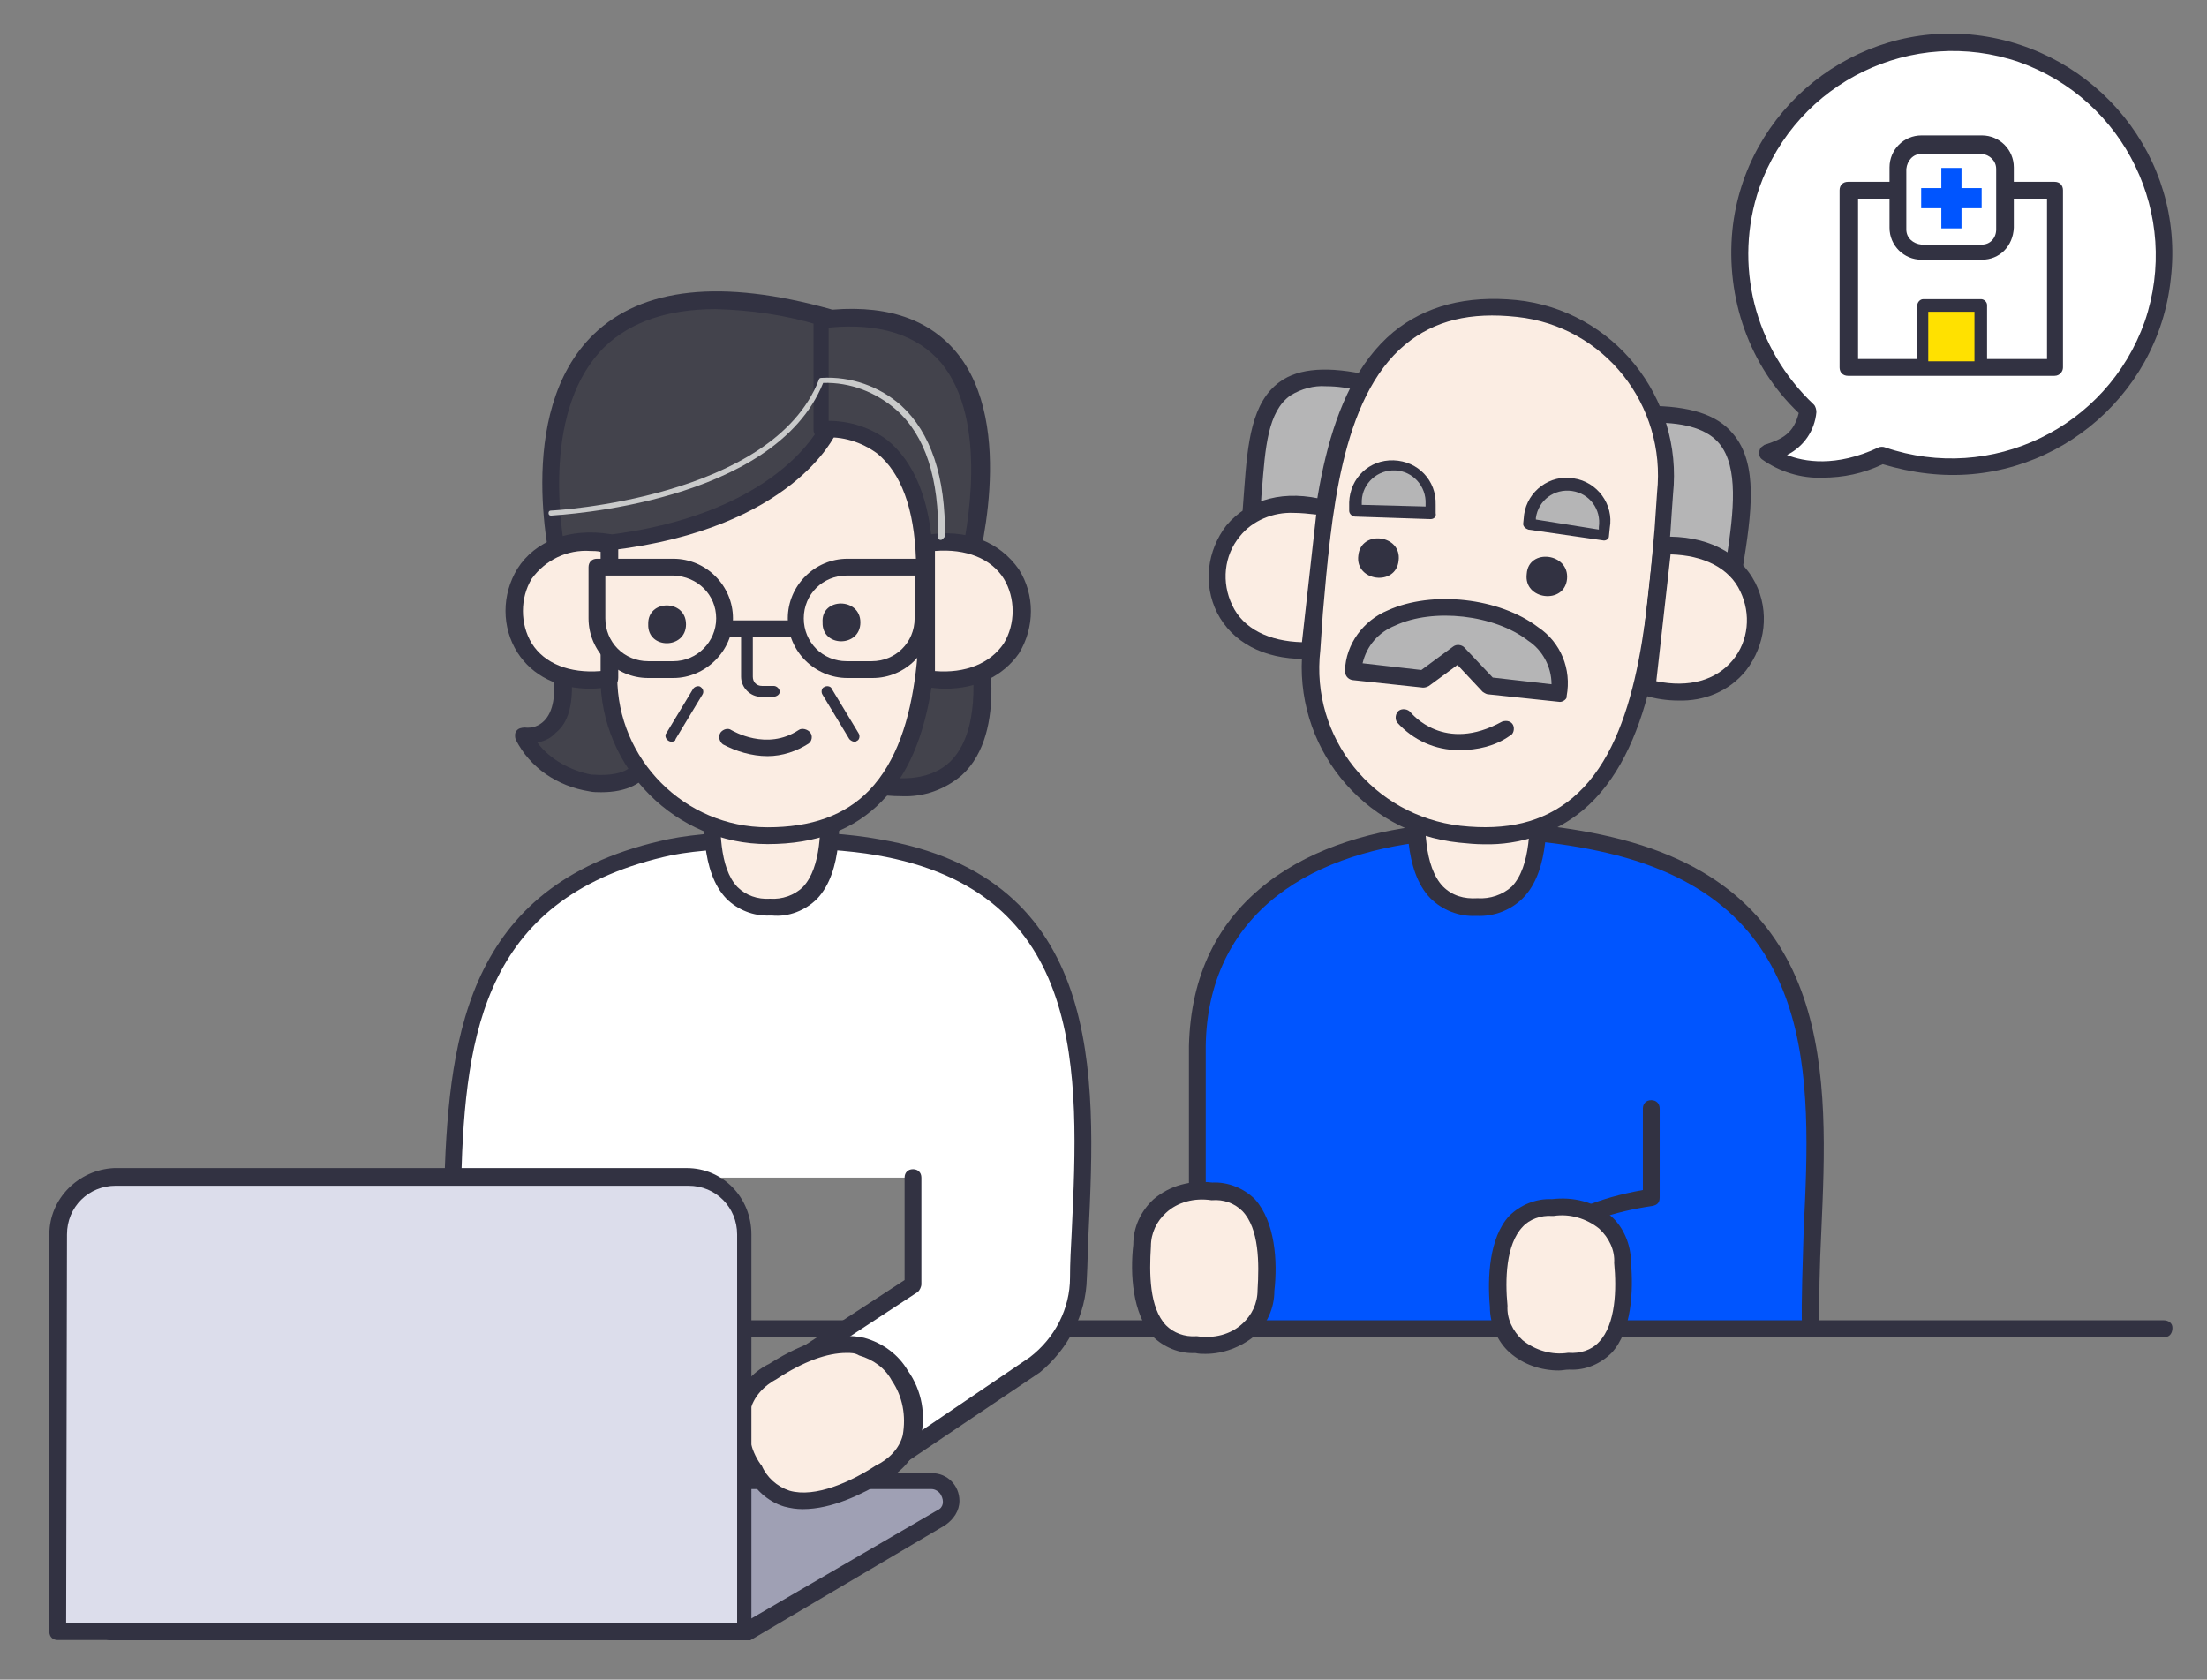 <?xml version="1.0" encoding="utf-8"?>
<!-- Generator: Adobe Illustrator 25.2.1, SVG Export Plug-In . SVG Version: 6.00 Build 0)  -->
<svg version="1.1" id="Layer_1" xmlns="http://www.w3.org/2000/svg" xmlns:xlink="http://www.w3.org/1999/xlink" x="0px" y="0px"
	 viewBox="0 0 262.8 200" style="enable-background:new 0 0 262.8 200;" xml:space="preserve">
<rect x="0" y="0" width="262.8" height="200" fill="#808080" stroke="none"/>
<style type="text/css">
	.st0{fill:#0055FF;}
	.st1{fill:#323242;}
	.st2{fill:#FBEDE3;}
	.st3{fill:#B5B5B6;}
	.st4{fill:#9FA0B4;}
	.st5{fill:none;}
	.st6{fill:#FFFFFF;stroke:#323242;stroke-width:1.645;stroke-linecap:round;stroke-linejoin:round;}
	.st7{fill:#FFFFFF;}
	.st8{fill:#DCDDEB;}
	.st9{fill:#FFE100;}
	.st10{fill:#43434C;}
	.st11{fill:#C9CACA;}
</style>
<g id="그룹_1193" transform="translate(-821.891 -1097.308)">
	<g id="그룹_1122" transform="translate(1055.064 1476.068)">
		<path id="패스_993" class="st0" d="M-17.6-220.6c-0.7-20,7.9-50.2-23.9-57.6c-18.6-4.3-48.3-2-49.1,23.9v33.6"/>
		<path id="패스_994" class="st1" d="M-17.6-219.6c-0.6,0-1-0.4-1-1c-0.1-3.6,0.1-7.6,0.2-11.7c0.9-18.2,1.8-39-23.4-44.9
			c-11.6-2.7-28.9-3-39.3,5.1c-5.4,4.2-8.4,10.3-8.5,17.9v33.6c0,0.6-0.4,1-1,1s-1-0.4-1-1v-33.6c0.2-8.4,3.4-14.9,9.4-19.5
			c11.1-8.5,29-8.2,40.9-5.4c26.9,6.3,25.8,28.9,25,47c-0.2,4.1-0.3,8-0.2,11.6C-16.5-220-16.9-219.6-17.6-219.6L-17.6-219.6z"/>
	</g>
	<g id="그룹_1123" transform="translate(1090.718 1506.008)">
		<path id="패스_995" class="st1" d="M-78.2-249.6h-0.1c-5.8-0.8-9.4-3.6-9.4-7.3c0-3.5,3.8-8.2,14.5-10.1v-9.7c0-0.6,0.4-1,1-1
			c0.6,0,1,0.4,1,1v10.6c0,0.6-0.3,0.9-0.9,1c-9.4,1.4-13.6,5.1-13.6,8.2c0,2.5,3.1,4.8,7.6,5.3c0.6,0.1,1,0.6,0.9,1.1
			C-77.3-249.9-77.7-249.6-78.2-249.6L-78.2-249.6z"/>
	</g>
	<g id="그룹_1124" transform="translate(1078.616 1471.465)">
		<path id="패스_996" class="st2" d="M-80.8-266.1c-7.7,0.1-7.4-8.8-7.1-14.3h14.2C-73.4-274.9-73.1-266-80.8-266.1z"/>
		<path id="패스_997" class="st1" d="M-81-265.1c-2,0.1-4-0.7-5.4-2.1c-3.2-3.3-2.8-9.7-2.7-13.3c0-0.6,0.4-1,1-1h14.4
			c0.6,0,1,0.4,1,1c0.2,3.4,0.6,10-2.7,13.3c-1.4,1.4-3.4,2.2-5.5,2.1H-81z M-87-279.3c-0.1,3.3-0.2,8.3,2.1,10.7
			c1.1,1.1,2.5,1.5,4.1,1.4l0,0c1.5,0.1,3-0.4,4.1-1.4c2.3-2.4,2.2-7.5,2.1-10.7H-87z"/>
	</g>
	<g id="그룹_1137" transform="translate(1057.122 1419.74)">
		<g id="그룹_1134">
			<g id="그룹_1125" transform="translate(44.406 11.497)">
				<path id="패스_998" class="st3" d="M-83.4-284.6c12.9-0.1,11.9,7.7,10.3,18l-12.4-1.3L-83.4-284.6z"/>
				<path id="패스_999" class="st1" d="M-73.1-265.6C-73.2-265.6-73.2-265.6-73.1-265.6l-12.5-1.3c-0.6-0.1-1-0.6-0.9-1.1l0,0
					l2.1-16.7c0.1-0.6,0.4-0.9,1-0.9c4.9,0,8.2,1,10.1,3.3c3.1,3.6,2.2,9.6,1.2,15.9C-72.3-265.9-72.7-265.6-73.1-265.6z
					 M-84.4-268.8l10.4,1.1c0.8-5.3,1.4-10.6-0.9-13.4c-1.4-1.7-4-2.5-7.6-2.5L-84.4-268.8z"/>
			</g>
			<g id="그룹_1126" transform="translate(3.629 7.557)">
				<path id="패스_1000" class="st3" d="M-90-267.5c1.2-10.4-0.3-20.4,14.2-16.8l-1.8,16.5C-77.6-267.9-90.3-268.1-90-267.5z"/>
				<path id="패스_1001" class="st1" d="M-90-266.6c-0.3,0-0.6-0.1-0.8-0.3c-0.2-0.2-0.2-0.7-0.2-0.9c0.1-1.3,0.2-2.7,0.3-4
					c0.4-5.5,0.9-10.3,4.2-12.7c2.3-1.7,5.9-1.9,10.7-0.8c0.4,0.1,0.8,0.6,0.8,1.1l-1.8,16.5c-0.1,0.6-0.6,0.9-1,0.9
					c-5-0.1-10.5-0.1-11.7,0.1c-0.1,0.1-0.2,0.1-0.3,0.1C-89.7-266.6-89.8-266.6-90-266.6z M-81-284c-1.4-0.1-2.9,0.3-4.2,1.1
					c-2.7,1.9-3,6.2-3.4,11.3c-0.1,0.9-0.1,1.9-0.2,2.9c1.7-0.1,4.6-0.1,10.3,0l1.7-14.7C-78.2-283.8-79.6-284-81-284L-81-284z"/>
			</g>
			<g id="그룹_1127" transform="translate(10.087)">
				<path id="패스_1002" class="st2" d="M-71.5-223.1c-10.9-1.2-18.9-11.1-17.7-22l0,0c1.4-15.9,1.4-43.1,24.6-40.6
					c10.9,1.2,18.9,11.1,17.7,22l0,0C-48.4-247.8-48.4-220.6-71.5-223.1z"/>
				<path id="패스_1003" class="st1" d="M-68.6-221.9c-1,0-2-0.1-3-0.2l0,0c-11.5-1.2-19.8-11.6-18.6-23.1l0,0
					c0.1-1.3,0.2-2.9,0.3-4.4c0.9-11.7,2.1-26.3,10.5-33.3c3.8-3.1,8.7-4.4,14.7-3.8c11.5,1.2,19.8,11.6,18.6,23.1l0,0
					c-0.1,1.3-0.2,2.9-0.3,4.4c-0.9,11.7-2.1,26.3-10.5,33.3C-60.2-223.2-64.3-221.8-68.6-221.9z M-71.4-224.1
					c5.5,0.6,9.8-0.4,13.3-3.3c7.7-6.4,8.8-20.6,9.8-32c0.1-1.5,0.2-3,0.3-4.4c1.1-10.4-6.3-19.8-16.7-20.9l0,0
					c-5.5-0.6-9.8,0.4-13.3,3.3c-7.7,6.4-8.8,20.6-9.8,32c-0.1,1.5-0.2,3-0.3,4.4C-89.3-234.6-81.8-225.3-71.4-224.1L-71.4-224.1
					L-71.4-224.1z"/>
			</g>
			<g id="그룹_1128" transform="translate(14.719 32.247)">
				<path id="패스_1004" class="st3" d="M-64.2-272.1l-8.4-0.9l-3.6-3.9l-4.1,3l-8.4-0.9C-88.2-286.7-62.2-283.8-64.2-272.1z"/>
				<path id="패스_1005" class="st1" d="M-64.2-271.1C-64.2-271.1-64.3-271.1-64.2-271.1l-8.5-0.9c-0.2,0-0.4-0.1-0.7-0.3l-3-3.2
					l-3.4,2.5c-0.2,0.1-0.4,0.2-0.7,0.2l-8.4-0.9c-0.6-0.1-0.9-0.6-0.9-1.1c0.1-3.2,2.2-6,5.1-7.2c5.3-2.4,13.3-1.5,17.9,2
					c2.7,1.8,4,5,3.4,8.2C-63.3-271.5-63.8-271.1-64.2-271.1z M-72.2-274l7,0.8c0-2.1-1.1-4.1-2.8-5.2c-4-3.1-11.3-3.9-15.8-1.8
					c-2,0.8-3.4,2.4-3.9,4.5l7,0.8l3.8-2.8c0.4-0.3,1-0.2,1.3,0.1L-72.2-274z"/>
			</g>
			<g id="그룹_1129" transform="translate(20.135 44.191)">
				<path id="패스_1006" class="st1" d="M-81.6-277.3c-2.9,0-5.5-1.2-7.4-3.3c-0.3-0.4-0.2-1.1,0.2-1.4c0.4-0.3,1.1-0.2,1.4,0.2
					c0.2,0.2,4,4.9,10.9,1.1c0.6-0.2,1.1,0,1.3,0.4s0.1,1.1-0.4,1.3C-77.3-277.8-79.4-277.3-81.6-277.3z"/>
			</g>
			<g id="그룹_1130" transform="translate(0 21.236)">
				<path id="패스_1007" class="st2" d="M-79.3-266.2c-16,0.6-13.7-21,1.9-16.9L-79.3-266.2z"/>
				<path id="패스_1008" class="st1" d="M-79.9-265.2c-4.9,0-8.6-2-10.4-5.5c-1.7-3.4-1.2-7.4,1.1-10.4c2.7-3.2,7-4.3,11.9-3
					c0.4,0.1,0.8,0.6,0.8,1.1l-1.9,16.9c0,0.6-0.4,0.9-1,0.9C-79.5-265.2-79.7-265.2-79.9-265.2z M-81.2-282.6
					c-2.4-0.1-4.9,0.9-6.4,2.8c-1.9,2.3-2.2,5.5-0.9,8.2c1.3,2.8,4.4,4.3,8.3,4.4l1.7-15.2C-79.4-282.5-80.3-282.6-81.2-282.6
					L-81.2-282.6z"/>
			</g>
			<g id="그룹_1131" transform="translate(46.294 25.683)">
				<path id="패스_1009" class="st2" d="M-85.4-266.2c15.6,4.1,17.9-17.5,1.9-16.9L-85.4-266.2z"/>
				<path id="패스_1010" class="st1" d="M-81.7-264.7c-1.3,0-2.7-0.2-4-0.6c-0.4-0.1-0.8-0.6-0.8-1.1l1.9-16.9
					c0-0.6,0.4-0.9,1-0.9c5.2-0.2,9.2,1.8,11.1,5.5c1.7,3.4,1.2,7.4-1.1,10.4C-75.6-265.8-78.6-264.6-81.7-264.7z M-84.3-267
					c3.9,0.8,7.1-0.1,9.1-2.5c1.9-2.3,2.2-5.5,0.9-8.2c-1.3-2.8-4.4-4.3-8.3-4.4L-84.3-267z"/>
			</g>
			<g id="그룹_1132" transform="translate(16.11 25.82)">
				<path id="패스_1011" class="st1" d="M-84.8-281.5c-0.3,3.1-5.2,2.5-4.8-0.6C-89.3-285.2-84.4-284.6-84.8-281.5z"/>
			</g>
			<g id="그룹_1133" transform="translate(34.165 27.806)">
				<path id="패스_1012" class="st1" d="M-82.8-281.3c-0.3,3.1-5.2,2.5-4.8-0.6C-87.4-285-82.5-284.4-82.8-281.3z"/>
			</g>
		</g>
		<g id="그룹_1135" transform="translate(33.954 19.329)">
			<path id="사각형_484" class="st3" d="M-82.5-284.2l1.7,0.2c2,0.3,3.3,2.2,3.1,4.2l0,0L-78-278l0,0l-8.8-1.3l0,0l0.2-1.8
				C-86.4-283.1-84.5-284.5-82.5-284.2z"/>
			<path id="패스_1013" class="st1" d="M-78.2-277.4L-78.2-277.4l-9-1.3c-0.3-0.1-0.7-0.4-0.6-0.8l0.1-1c0.4-2.8,3.1-4.8,5.9-4.3
				c2.8,0.4,4.8,3.1,4.3,5.9l-0.1,1C-77.6-277.6-77.9-277.4-78.2-277.4z M-86.3-279.9l7.5,1.2v-0.3c0.3-2.1-1.1-4-3.2-4.3
				c-2.1-0.3-4,1.1-4.3,3.2V-279.9z"/>
		</g>
		<g id="그룹_1136" transform="translate(15.223 17.38)">
			<path id="사각형_485" class="st3" d="M-85.2-284.4l1.7,0.1c2,0.1,3.6,1.8,3.5,3.8l0,0l-0.1,1.8l0,0l-9-0.3l0,0l0.1-1.8
				C-88.9-282.9-87.2-284.4-85.2-284.4z"/>
			<path id="패스_1014" class="st1" d="M-80.1-278L-80.1-278l-9-0.3c-0.3,0-0.7-0.3-0.7-0.7v-1c0.1-2.9,2.4-5.1,5.3-5
				c2.9,0.1,5.1,2.4,5,5.3l0,0v1C-79.4-278.3-79.7-278-80.1-278L-80.1-278z M-88.3-279.7l7.6,0.2v-0.3c0.1-2.1-1.5-3.9-3.6-4
				s-3.9,1.5-4,3.6v0.1V-279.7z"/>
		</g>
	</g>
	<g id="그룹_1138" transform="translate(938.037 1546.12)">
		<path id="패스_1015" class="st4" d="M-27.3-254.5H-103v-17.9h97.8c1.2,0,2.3,1,2.3,2.3c0,0.8-0.4,1.5-1.1,2L-27.3-254.5z"/>
		<path id="패스_1016" class="st1" d="M-27.3-253.5H-103c-0.6,0-1-0.4-1-1v-17.9c0-0.6,0.4-1,1-1h97.8c1.9,0,3.3,1.5,3.3,3.3
			c0,1.2-0.7,2.2-1.7,2.9l-23.2,13.7C-26.9-253.5-27.1-253.5-27.3-253.5z M-102-255.5h74.3L-4.5-269c0.7-0.3,0.8-1.1,0.4-1.8
			c-0.2-0.4-0.7-0.7-1.1-0.7h-96.7L-102-255.5z"/>
	</g>
	<g id="그룹_1139" transform="translate(943.074 1529.715)">
		<line id="선_60" class="st5" x1="-102.4" y1="-274.2" x2="136.5" y2="-274.2"/>
		<path id="패스_1017" class="st1" d="M136.4-273.2h-238.7c-0.6,0-1.1-0.3-1.1-0.9c0-0.6,0.3-1.1,0.9-1.1c0.1,0,0.1,0,0.2,0h238.7
			c0.6,0,1.1,0.3,1.1,0.9c0,0.6-0.3,1.1-0.9,1.1C136.5-273.2,136.5-273.2,136.4-273.2z"/>
	</g>
	<g id="그룹_1140" transform="translate(980.201 1530.57)">
		<path id="패스_1018" class="st6" d="M-99.5-275.1"/>
	</g>
	<g id="그룹_1141" transform="translate(980.201 1500.182)">
		<path id="패스_1019" class="st6" d="M-99.5-278.3"/>
	</g>
	<g id="그룹_1142" transform="translate(974.806 1476.83)">
		<path id="패스_1020" class="st7" d="M-99.1-239.3c0.6-17.5,2.7-34.6,25.9-39.6c6.4-1.3,18.5-1.1,24.7,0
			c28.5,4.9,24.7,31.4,24,51.3c-0.1,4.1-2,7.9-5.3,10.4l-15.8,10.7l-11.8-11.5l13.2-8.6v-12.7"/>
		<path id="패스_1021" class="st1" d="M-45.6-205.6c-0.2,0-0.6-0.1-0.7-0.3l-11.8-11.4c-0.4-0.4-0.4-1,0-1.4c0,0,0.1-0.1,0.2-0.1
			l12.7-8.3v-12.2c0-0.6,0.4-1,1-1c0.6,0,1,0.4,1,1v12.7c0,0.3-0.2,0.7-0.4,0.9l-12.2,8l10.3,10.1l15.2-10.3c3-2.3,4.8-5.8,4.8-9.5
			c0-1.8,0.1-3.5,0.2-5.4c0.9-19,1.8-40.6-23.3-44.9c-6.2-1.1-18.1-1.2-24.3,0c-22.3,4.8-24.6,21-25.1,38.6c0,0.6-0.4,1-1,1
			s-1-0.4-1-1c0.6-17.7,3-35.5,26.7-40.5c6.4-1.3,18.6-1.2,25,0c26.9,4.5,25.9,28.1,25,47c-0.1,1.9-0.1,3.6-0.2,5.3
			c-0.1,4.3-2.2,8.4-5.6,11.2l-15.9,10.7C-45.2-205.6-45.4-205.6-45.6-205.6z"/>
	</g>
	<g id="그룹_1143" transform="translate(1002.698 1471.822)">
		<path id="패스_1022" class="st2" d="M-89-266.5c-7.5,0.1-7.2-8.5-7-13.8h13.8C-81.8-275-81.5-266.4-89-266.5z"/>
		<path id="패스_1023" class="st1" d="M-89.1-265.5c-2,0.1-3.9-0.7-5.2-2c-3.1-3.2-2.8-9.5-2.5-12.9c0-0.6,0.4-1,1-1h13.8
			c0.6,0,1,0.4,1,1c0.2,3.4,0.6,9.6-2.5,12.9c-1.4,1.4-3.4,2.2-5.4,2H-89.1z M-95-279.3c-0.1,3.2-0.2,8.1,2,10.4
			c1,1,2.4,1.5,3.9,1.4l0,0c1.4,0.1,2.9-0.4,3.9-1.4c2.2-2.3,2.2-7.2,2-10.4H-95z"/>
	</g>
	<g id="그룹_1144" transform="translate(1005.787 1531.406)">
		<path id="패스_1024" class="st2" d="M-94.1-259.2c-2.7-3.9-2.3-9.4,2.2-11.6c4.5-2.9,11.3-5.6,15,0.4c2.8,4.5,2.3,9.4-2.2,11.6
			C-83.6-256-90.9-252.8-94.1-259.2z"/>
		<path id="패스_1025" class="st1" d="M-88.3-254.4c-0.8,0-1.4-0.1-2.2-0.3c-2-0.6-3.6-2.1-4.5-4c-1.7-2.3-2.2-5.2-1.5-7.9
			c0.6-2.2,2.1-4.1,4.2-5.1c4.4-2.8,8.2-3.8,11.3-3.1c2.2,0.6,4.1,2,5.2,3.9c1.7,2.4,2.2,5.3,1.5,8.2c-0.7,2.1-2.2,3.9-4.2,4.9
			C-81.2-256.2-84.8-254.4-88.3-254.4z M-83.1-273c-2.3,0-5.1,1-8.3,3.1c-1.5,0.8-2.8,2.1-3.2,3.9c-0.4,2.2,0,4.5,1.3,6.3l0.1,0.1
			c0.6,1.4,1.8,2.5,3.3,3c3.1,0.9,7.4-1.1,10.3-3c1.5-0.7,2.8-2,3.2-3.6c0.4-2.3,0-4.6-1.3-6.5c-0.8-1.5-2.2-2.5-3.9-3
			C-82.1-273-82.5-273-83.1-273L-83.1-273z"/>
	</g>
	<g id="그룹_1145" transform="translate(1048.937 1514.819)">
		<path id="패스_1026" class="st2" d="M-84.6-257.4c4.1,0.6,8.4-2,8.3-6.4c0.4-4.8,0-11.9-6.4-11.8c-4.1-0.6-8.4,2-8.3,6.4
			C-91.4-264.5-91-257.3-84.6-257.4z"/>
		<path id="패스_1027" class="st1" d="M-83.5-256.3c-0.4,0-0.8,0-1.2-0.1c-1.9,0.1-3.8-0.7-5.1-2c-2.4-2.7-2.7-7.4-2.3-10.9
			c0-2.1,0.9-4,2.4-5.4c2-1.7,4.5-2.3,7-2c1.9-0.1,3.8,0.7,5.1,2c2.4,2.7,2.7,7.4,2.3,10.9c0,2.1-0.9,4-2.4,5.4
			C-79.3-257.1-81.4-256.3-83.5-256.3z M-84.6-258.4h0.1c2,0.3,4-0.2,5.4-1.5c1.1-1,1.8-2.4,1.8-4c0.2-3.2,0.2-7.3-1.8-9.4
			c-1-1-2.3-1.4-3.6-1.3h-0.1c-2-0.3-4,0.2-5.4,1.5c-1.1,1-1.8,2.4-1.8,4c-0.2,3.2-0.2,7.3,1.8,9.4C-87.3-258.8-86-258.3-84.6-258.4
			L-84.6-258.4z"/>
	</g>
	<g id="그룹_1146" transform="translate(1087.299 1516.594)">
		<path id="패스_1028" class="st2" d="M-78.6-257.2c-4.1,0.6-8.4-2-8.3-6.4c-0.4-4.8,0-11.9,6.4-11.8c4.1-0.6,8.4,2,8.3,6.4
			C-71.8-264.3-72.2-257.1-78.6-257.2z"/>
		<path id="패스_1029" class="st1" d="M-79.8-256.1c-2.1,0-4.2-0.7-5.8-2.1c-1.5-1.3-2.4-3.4-2.4-5.5c-0.3-3.4-0.1-8.2,2.3-10.8
			c1.3-1.3,3.2-2.1,5.1-2c2.5-0.3,5.1,0.3,7,2c1.5,1.3,2.4,3.4,2.4,5.5c0.3,3.4,0.1,8.2-2.3,10.8c-1.3,1.3-3.1,2.1-5,2h-0.1
			C-79-256.2-79.4-256.1-79.8-256.1z M-80.6-274.5c-1.3-0.1-2.7,0.4-3.5,1.3c-2,2.1-2.1,6.3-1.8,9.4c-0.1,1.5,0.6,3,1.8,4.1
			c1.5,1.2,3.5,1.8,5.4,1.5h0.1c1.3,0.1,2.7-0.3,3.6-1.3c2-2.1,2.1-6.3,1.8-9.4c0.1-1.5-0.6-3-1.8-4.1c-1.5-1.2-3.5-1.8-5.4-1.5
			h-0.1H-80.6z"/>
	</g>
	<g id="그룹_1153" transform="translate(932.267 1513.396)">
		<g id="그룹_1147">
			<path id="사각형_486" class="st8" d="M-97.9-275.9h70.8c3.1,0,5.5,2.4,5.5,5.5l0,0v48.6l0,0h-81.8l0,0v-48.6
				C-103.6-273.5-101-275.9-97.9-275.9L-97.9-275.9z"/>
			<path id="패스_1030" class="st1" d="M-21.7-220.8h-81.8c-0.6,0-1-0.4-1-1v-47.3c0-4.3,3.5-7.7,7.7-7.9h68.2
				c4.3,0,7.7,3.5,7.7,7.9v47.3C-20.6-221.3-21.2-220.8-21.7-220.8z M-102.5-222.8h79.9v-46.3c0-3.2-2.5-5.8-5.8-5.8h-68.2
				c-3.2,0-5.8,2.5-5.8,5.8L-102.5-222.8z"/>
		</g>
	</g>
	<g id="그룹_1155" transform="translate(1113.379 1391.286)">
		<g id="그룹_1154">
			<path id="패스_1034" class="st7" d="M-76.2-245c-10.3-9.5-10.9-25.4-1.4-35.7s25.4-10.9,35.7-1.4c10.3,9.5,10.9,25.4,1.4,35.7
				c-6.9,7.4-17.4,10.1-26.9,6.7c-8.6,3.9-13.7-0.2-13.7-0.2C-78.6-240.7-76.7-241.7-76.2-245z"/>
			<path id="패스_1035" class="st1" d="M-74.5-237.1c-2.5,0.1-5.1-0.7-7.2-2.2c-0.4-0.3-0.4-1-0.1-1.4c0.1-0.1,0.3-0.2,0.4-0.3
				c2.2-0.7,3.5-1.4,4.1-3.8c-5.9-5.6-8.7-13.7-7.9-21.8c1.5-14.4,14.6-24.9,29-23.2c14.4,1.7,24.9,14.6,23.2,29
				c-1.5,14.4-14.6,24.9-29,23.2c-1.8-0.2-3.6-0.6-5.3-1.1C-69.6-237.6-72-237.1-74.5-237.1z M-78.7-239.8c2,0.8,5.8,1.5,10.9-0.9
				c0.2-0.1,0.6-0.1,0.8,0c12.6,4.3,26.4-2.3,30.9-15c4.3-12.6-2.3-26.4-15-30.9c-12.6-4.3-26.4,2.3-30.9,15
				c-3.1,9.1-0.6,19.1,6.5,25.8c0.2,0.2,0.3,0.6,0.3,0.9C-75.4-242.7-76.7-240.8-78.7-239.8L-78.7-239.8z"/>
		</g>
		<g id="그룹_423" transform="translate(11.762 11.046)">
			<g id="그룹_418" transform="translate(0 4.726)">
				<g id="합치기_1">
					<path id="패스_1036" class="st7" d="M-58.6-287.2h-24.6v21.1h24.6V-287.2z"/>
					<path id="패스_1037" class="st1" d="M-58.6-265h-24.6c-0.6,0-1-0.4-1-1v-21.1c0-0.6,0.4-1,1-1h24.6c0.6,0,1,0.4,1,1v21.1
						C-57.6-265.5-58-265-58.6-265z M-82-267h22.5v-19.1H-82V-267z"/>
				</g>
				<g id="그룹_417" transform="translate(8.261 12.871)">
					<g id="사각형_283-2">
						<rect id="사각형_487" x="-82.6" y="-286.1" class="st9" width="6.9" height="7.3"/>
						<path id="패스_1038" class="st1" d="M-75.6-278.3h-6.9c-0.3,0-0.7-0.3-0.7-0.7l0,0v-7.3c0-0.3,0.3-0.7,0.7-0.7h6.9
							c0.3,0,0.7,0.3,0.7,0.7l0,0v7.3C-75-278.5-75.3-278.3-75.6-278.3L-75.6-278.3z M-81.9-279.6h5.5v-5.9h-5.5V-279.6z"/>
					</g>
				</g>
			</g>
			<g id="그룹_421" transform="translate(5.346)">
				<g id="사각형_375">
					<path id="사각형_488" class="st7" d="M-80.2-287.7h8.2c1.2,0,2.2,1,2.2,2.2v8.2c0,1.2-1,2.2-2.2,2.2h-8.2
						c-1.2,0-2.2-1-2.2-2.2v-8.2C-82.6-286.7-81.6-287.7-80.2-287.7z"/>
					<path id="패스_1039" class="st1" d="M-72.6-274.1h-7.2c-2.1,0-3.8-1.7-3.8-3.8v-7.2c0-2.1,1.7-3.8,3.8-3.8h7.2
						c2.1,0,3.8,1.7,3.8,3.8v7.2C-68.9-275.7-70.5-274.1-72.6-274.1z M-79.8-286.7c-1,0-1.7,0.8-1.8,1.8v7.2c0,1,0.8,1.7,1.8,1.8
						h7.2c1,0,1.7-0.8,1.7-1.8v-7.2c0-1-0.8-1.7-1.7-1.8H-79.8z"/>
				</g>
				<g id="패스_304" transform="translate(3.37 3.372)">
					<path id="패스_1040" class="st0" d="M-83.2-286h2.4v-2.4h2.4v2.4h2.4v2.4h-2.4v2.4h-2.4v-2.4h-2.4V-286z"/>
				</g>
			</g>
		</g>
	</g>
	<g id="그룹_1172" transform="translate(981.409 1419.014)">
		<g id="패스_821" transform="translate(0.976 38.727)">
			<path id="패스_1041" class="st10" d="M-93.6-280.8c1.1,8.8-4.5,8-4.5,8c1.7,3,4.5,5.1,8,5.6c12.8,1.2,4.9-14.2,4.4-14.6
				C-87.3-280.7-92.1-279.8-93.6-280.8z"/>
			<path id="패스_1042" class="st1" d="M-88.9-266.1c-0.4,0-1,0-1.4-0.1c-3.8-0.6-7.1-2.8-8.8-6.2c-0.1-0.3-0.1-0.8,0.1-1
				c0.2-0.3,0.6-0.4,1-0.4c0.9,0.1,1.7-0.2,2.3-0.8c1.1-1.1,1.4-3.1,1.1-6c-0.1-0.6,0.3-1.1,0.9-1.1c0.2,0,0.4,0,0.7,0.1
				c1.2,0.8,5.4,0,6.7-1c0.4-0.3,1-0.2,1.3,0.1c0.3,0.4,4.8,8.6,2.3,13.3C-83.8-267.1-85.9-266.1-88.9-266.1z M-96.5-272
				c1.5,2,3.9,3.3,6.4,3.8c2.9,0.2,4.6-0.3,5.5-1.8c1.7-2.9-0.6-8.4-1.5-10.5c-2,0.9-4.2,1.2-6.3,1.1c0.1,2.9-0.4,5-1.9,6.2
				C-94.9-272.5-95.7-272.2-96.5-272z"/>
		</g>
		<g id="패스_823" transform="translate(35.711 35.702)">
			<path id="패스_1043" class="st10" d="M-79.1-282.1c0,0,6.1,23.9-15.4,17.3c0,0,5.2-1.2,9-16.9C-83.6-280.6-81-280.7-79.1-282.1
				z"/>
			<path id="패스_1044" class="st1" d="M-87.8-262.6c-2.4,0-4.8-0.4-7-1.2c-0.6-0.2-0.9-0.8-0.7-1.2c0.1-0.3,0.4-0.6,0.8-0.7
				c0,0,4.6-1.5,8.2-16.1c0.1-0.6,0.7-0.9,1.2-0.8c0.1,0,0.2,0.1,0.3,0.1c1.7,1,3.8,0.9,5.3-0.3c0.2-0.2,0.7-0.2,1-0.1
				c0.3,0.1,0.6,0.3,0.7,0.7c0.1,0.4,3,11.9-2.7,17.1C-82.7-263.4-85.2-262.5-87.8-262.6z M-92.1-265.3c4.5,1.1,7.9,0.6,10-1.4
				c3.6-3.5,2.9-10.8,2.3-13.9c-1.7,0.8-3.4,0.8-5.1,0.2C-87.3-271.2-90.2-267.1-92.1-265.3L-92.1-265.3z"/>
		</g>
		<g id="그룹_1156" transform="translate(9.983 3.703)">
			<path id="패스_1045" class="st2" d="M-78.1-225.9c-10.4,0-18.9-8.5-18.9-18.9c-0.2-15.2-3.1-40.7,18.9-40.7
				c10.4,0,18.9,8.5,18.9,18.9C-58.9-251.6-56.1-225.9-78.1-225.9z"/>
			<path id="패스_1046" class="st1" d="M-78.1-224.9L-78.1-224.9c-10.9,0-19.9-9-19.9-19.9c0-1.3-0.1-2.7-0.1-4.2
				c-0.3-11.2-0.8-25.1,6.5-32.5c3.2-3.3,7.9-5.1,13.6-5.1c10.9,0,19.9,9,19.9,19.9c0,1.3,0.1,2.7,0.1,4.2
				c0.3,11.2,0.8,25.1-6.5,32.5C-67.8-226.6-72.3-224.9-78.1-224.9z M-78.1-284.5c-5.2,0-9.2,1.4-12.1,4.4
				c-6.6,6.9-6.2,20.2-5.9,31.1c0,1.4,0.1,2.9,0.1,4.2c0,9.8,8,17.9,17.9,17.9c5.2,0,9.2-1.4,12.1-4.4c6.6-6.9,6.2-20.2,5.9-31.1
				c0-1.4-0.1-2.9-0.1-4.2C-60.3-276.4-68.2-284.5-78.1-284.5z"/>
		</g>
		<g id="그룹_1157" transform="translate(22.971 46.93)">
			<path id="패스_1047" class="st1" d="M-91.1-278.6c-1.9,0-3.8-0.6-5.3-1.4c-0.4-0.3-0.6-0.9-0.3-1.4c0.3-0.4,0.9-0.6,1.3-0.3
				c0.2,0.1,4.2,2.5,8,0c0.4-0.3,1.1-0.1,1.4,0.3c0.3,0.4,0.2,1-0.2,1.3C-87.6-279.2-89.3-278.6-91.1-278.6z"/>
		</g>
		<g id="그룹_1158" transform="translate(25.326 35.671)">
			<path id="패스_1048" class="st1" d="M-92.8-274.4h-1.4c-1.3,0-2.4-1.1-2.4-2.4v-5.8c0-0.3,0.3-0.7,0.7-0.7s0.7,0.3,0.7,0.7v5.8
				c0,0.6,0.4,1.1,1.1,1.1h1.4c0.3,0,0.7,0.3,0.7,0.7S-92.5-274.4-92.8-274.4L-92.8-274.4z"/>
		</g>
		<g id="그룹_1159" transform="translate(22.97 35.365)">
			<path id="패스_1049" class="st1" d="M-87.3-281.2h-8.6c-0.6,0-1-0.4-1-1c0-0.6,0.4-1,1-1l0,0h8.6c0.6,0,1,0.4,1,1
				C-86.3-281.6-86.8-281.2-87.3-281.2L-87.3-281.2L-87.3-281.2z"/>
		</g>
		<g id="그룹_1160" transform="translate(3.969)">
			<path id="패스_1050" class="st10" d="M-64.9-283.8v13.3c0,0-4.8,10.8-26.1,13.5l-5.6,3.6C-96.6-253.3-107.5-295.7-64.9-283.8z"
				/>
			<path id="패스_1051" class="st1" d="M-96.6-252.3c-0.4,0-0.9-0.3-1-0.8c-0.2-0.8-4.9-19.4,4.8-28.8c5.8-5.6,15.3-6.6,28.2-3
				c0.4,0.1,0.8,0.6,0.8,1v13.3c0,0.1,0,0.3-0.1,0.4c-0.2,0.4-5.2,11.4-26.7,14l-5.4,3.5C-96.3-252.4-96.4-252.3-96.6-252.3z
				 M-78.3-284.9c-5.6,0-10.1,1.5-13.2,4.5c-7.3,7.2-5.4,21-4.5,25.4l4.4-2.9c0.1-0.1,0.3-0.1,0.4-0.1c18.9-2.3,24.4-11.4,25.2-12.7
				v-12.3C-70-284.2-74.1-284.8-78.3-284.9L-78.3-284.9z"/>
		</g>
		<g id="그룹_1161" transform="translate(0 26)">
			<path id="패스_1052" class="st2" d="M-87-266.9c-15,2.2-15-18.4,0-16.1V-266.9z"/>
			<path id="패스_1053" class="st1" d="M-89.2-265.7c-3.8,0-6.9-1.5-8.7-4.3c-1.9-3-1.9-6.9,0-10c2.1-3.3,6.2-4.9,11.1-4.1
				c0.4,0.1,0.9,0.6,0.9,1v16.1c0,0.6-0.3,0.9-0.9,1C-87.6-265.8-88.4-265.7-89.2-265.7z M-89.2-282.1c-2.8-0.2-5.4,1.1-7,3.3
				c-1.4,2.3-1.4,5.4,0,7.7c1.5,2.4,4.5,3.6,8.2,3.3V-282C-88.4-282.1-88.9-282.1-89.2-282.1L-89.2-282.1z"/>
		</g>
		<g id="그룹_1162" transform="translate(33.052 1.903)">
			<path id="패스_1054" class="st10" d="M-94.9-285.5v13.1c0,0,11.7-2.2,12.4,15.4l5,1.8C-77.5-255.2-67.7-288.8-94.9-285.5z"/>
			<path id="패스_1055" class="st1" d="M-77.5-254.2c-0.1,0-0.2,0-0.3-0.1l-5-1.8c-0.3-0.1-0.7-0.6-0.7-0.9
				c-0.2-6.1-1.8-10.3-4.6-12.6c-1.9-1.4-4.2-2.1-6.5-1.9c-0.3,0-0.6,0-0.8-0.2c-0.2-0.2-0.3-0.4-0.3-0.8v-13.1c0-0.6,0.3-1,0.9-1
				c7.3-0.9,12.6,0.8,16,4.8c7.5,8.8,2.5,26.1,2.3,26.8c-0.1,0.2-0.2,0.4-0.6,0.7C-77.2-254.3-77.4-254.2-77.5-254.2z M-81.5-257.7
				l3.2,1.2c0.9-3.8,3.5-17-2.2-23.9c-2.8-3.3-7.3-4.8-13.4-4.2v11.1c2.5,0,5,0.8,7,2.3C-83.7-268.6-81.8-264-81.5-257.7
				L-81.5-257.7z"/>
		</g>
		<g id="그룹_1163" transform="translate(44.412 26.001)">
			<path id="패스_1056" class="st2" d="M-93.7-266.9c15,2.2,15-18.4,0-16.1V-266.9z"/>
			<path id="패스_1057" class="st1" d="M-91.4-265.7c-0.8,0-1.5-0.1-2.3-0.2c-0.4-0.1-0.9-0.6-0.9-1V-283c0-0.6,0.3-0.9,0.9-1
				c4.9-0.8,8.8,0.8,11.1,4.1c1.9,3,1.9,6.9,0,10C-84.5-267.2-87.6-265.7-91.4-265.7z M-92.6-267.8c3.6,0.3,6.6-0.9,8.2-3.3
				c1.4-2.3,1.4-5.4,0-7.7c-1.5-2.4-4.5-3.6-8.2-3.3V-267.8z"/>
		</g>
		<g id="그룹_1166" transform="translate(17.323 42.406)">
			<g id="그룹_1164" transform="translate(0 0.001)">
				<path id="패스_1058" class="st1" d="M-96.9-275.8c-0.3,0-0.7-0.3-0.7-0.7c0-0.1,0-0.2,0.1-0.3l3.2-5.3
					c0.2-0.3,0.7-0.4,0.9-0.2c0.3,0.2,0.4,0.6,0.2,0.9l-3.2,5.3C-96.4-275.9-96.6-275.8-96.9-275.8z"/>
			</g>
			<g id="그룹_1165" transform="translate(16.697)">
				<path id="패스_1059" class="st1" d="M-91.8-275.8c-0.2,0-0.4-0.1-0.6-0.3l-3.2-5.3c-0.2-0.3-0.1-0.8,0.2-0.9
					c0.3-0.2,0.8-0.1,0.9,0.2l3.2,5.3c0.2,0.3,0.1,0.8-0.2,0.9l0,0C-91.6-275.8-91.7-275.8-91.8-275.8z"/>
			</g>
		</g>
		<g id="그룹_1167" transform="translate(4.6 9.188)">
			<path id="패스_1060" class="st11" d="M-52.1-266.6L-52.1-266.6c-0.2,0-0.3-0.1-0.3-0.3l0,0c0.1-7-1.5-12.1-5-15.2
				c-2.4-2.1-5.5-3.3-8.7-3.2c-5.8,14.4-31.3,15.7-32.4,15.8c-0.2,0-0.3-0.1-0.3-0.3l0,0c0-0.2,0.1-0.3,0.3-0.3
				c0.2,0,26.4-1.4,31.9-15.6c0-0.1,0.1-0.2,0.3-0.2c3.5-0.2,6.9,1,9.5,3.3c3.5,3.2,5.3,8.5,5.2,15.6
				C-51.8-266.8-51.9-266.6-52.1-266.6L-52.1-266.6z"/>
		</g>
		<g id="그룹_1168" transform="translate(8.863 28.726)">
			<path id="사각형_489" class="st2" d="M-87.1-270.8h-5.2c-2.8,0-5-2.2-5-5v-7.2l0,0h10.2c2.8,0,5,2.2,5,5v2.2
				C-82.2-273-84.5-270.8-87.1-270.8L-87.1-270.8z"/>
			<path id="패스_1061" class="st1" d="M-88.2-269.7h-3c-3.9,0-7.1-3.2-7.1-7.1v-6.1c0-0.6,0.4-1,1-1h9.1c3.9,0,7.1,3.2,7.1,7.1
				S-84.4-269.7-88.2-269.7L-88.2-269.7z M-96.3-281.9v5.1c0,2.8,2.2,5.1,5.1,5.1h3c2.8,0,5.1-2.3,5.1-5.1s-2.2-5-5.1-5.1H-96.3z"/>
		</g>
		<g id="그룹_1169" transform="translate(30.391 28.726)">
			<path id="사각형_490" class="st2" d="M-90.2-282.9H-80l0,0v7.2c0,2.8-2.2,5-5,5l0,0h-5.2c-2.8,0-5-2.2-5-5v-2.2
				C-95.1-280.6-92.9-282.9-90.2-282.9L-90.2-282.9z"/>
			<path id="패스_1062" class="st1" d="M-86-269.7h-3c-3.9,0-7.1-3.2-7.1-7.1s3.2-7.1,7.1-7.1h9.1c0.6,0,1,0.4,1,1v6.1
				C-78.9-272.9-82.1-269.7-86-269.7z M-89.1-281.9c-2.8,0-5.1,2.2-5.1,5.1c0,2.8,2.2,5.1,5.1,5.1l0,0h3c2.8,0,5.1-2.2,5.1-5.1v-5.1
				H-89.1z"/>
		</g>
		<g id="그룹_1170" transform="translate(15.27 33.733)">
			<path id="패스_1063" class="st1" d="M-93.1-281.1c0,3-4.6,3-4.5,0C-97.7-284.1-93.1-284.1-93.1-281.1z"/>
		</g>
		<g id="그룹_1171" transform="translate(34.033 33.505)">
			<path id="패스_1064" class="st1" d="M-91.1-281.1c0,3-4.6,3-4.5,0C-95.8-284.1-91.1-284.1-91.1-281.1z"/>
		</g>
	</g>
</g>
</svg>

